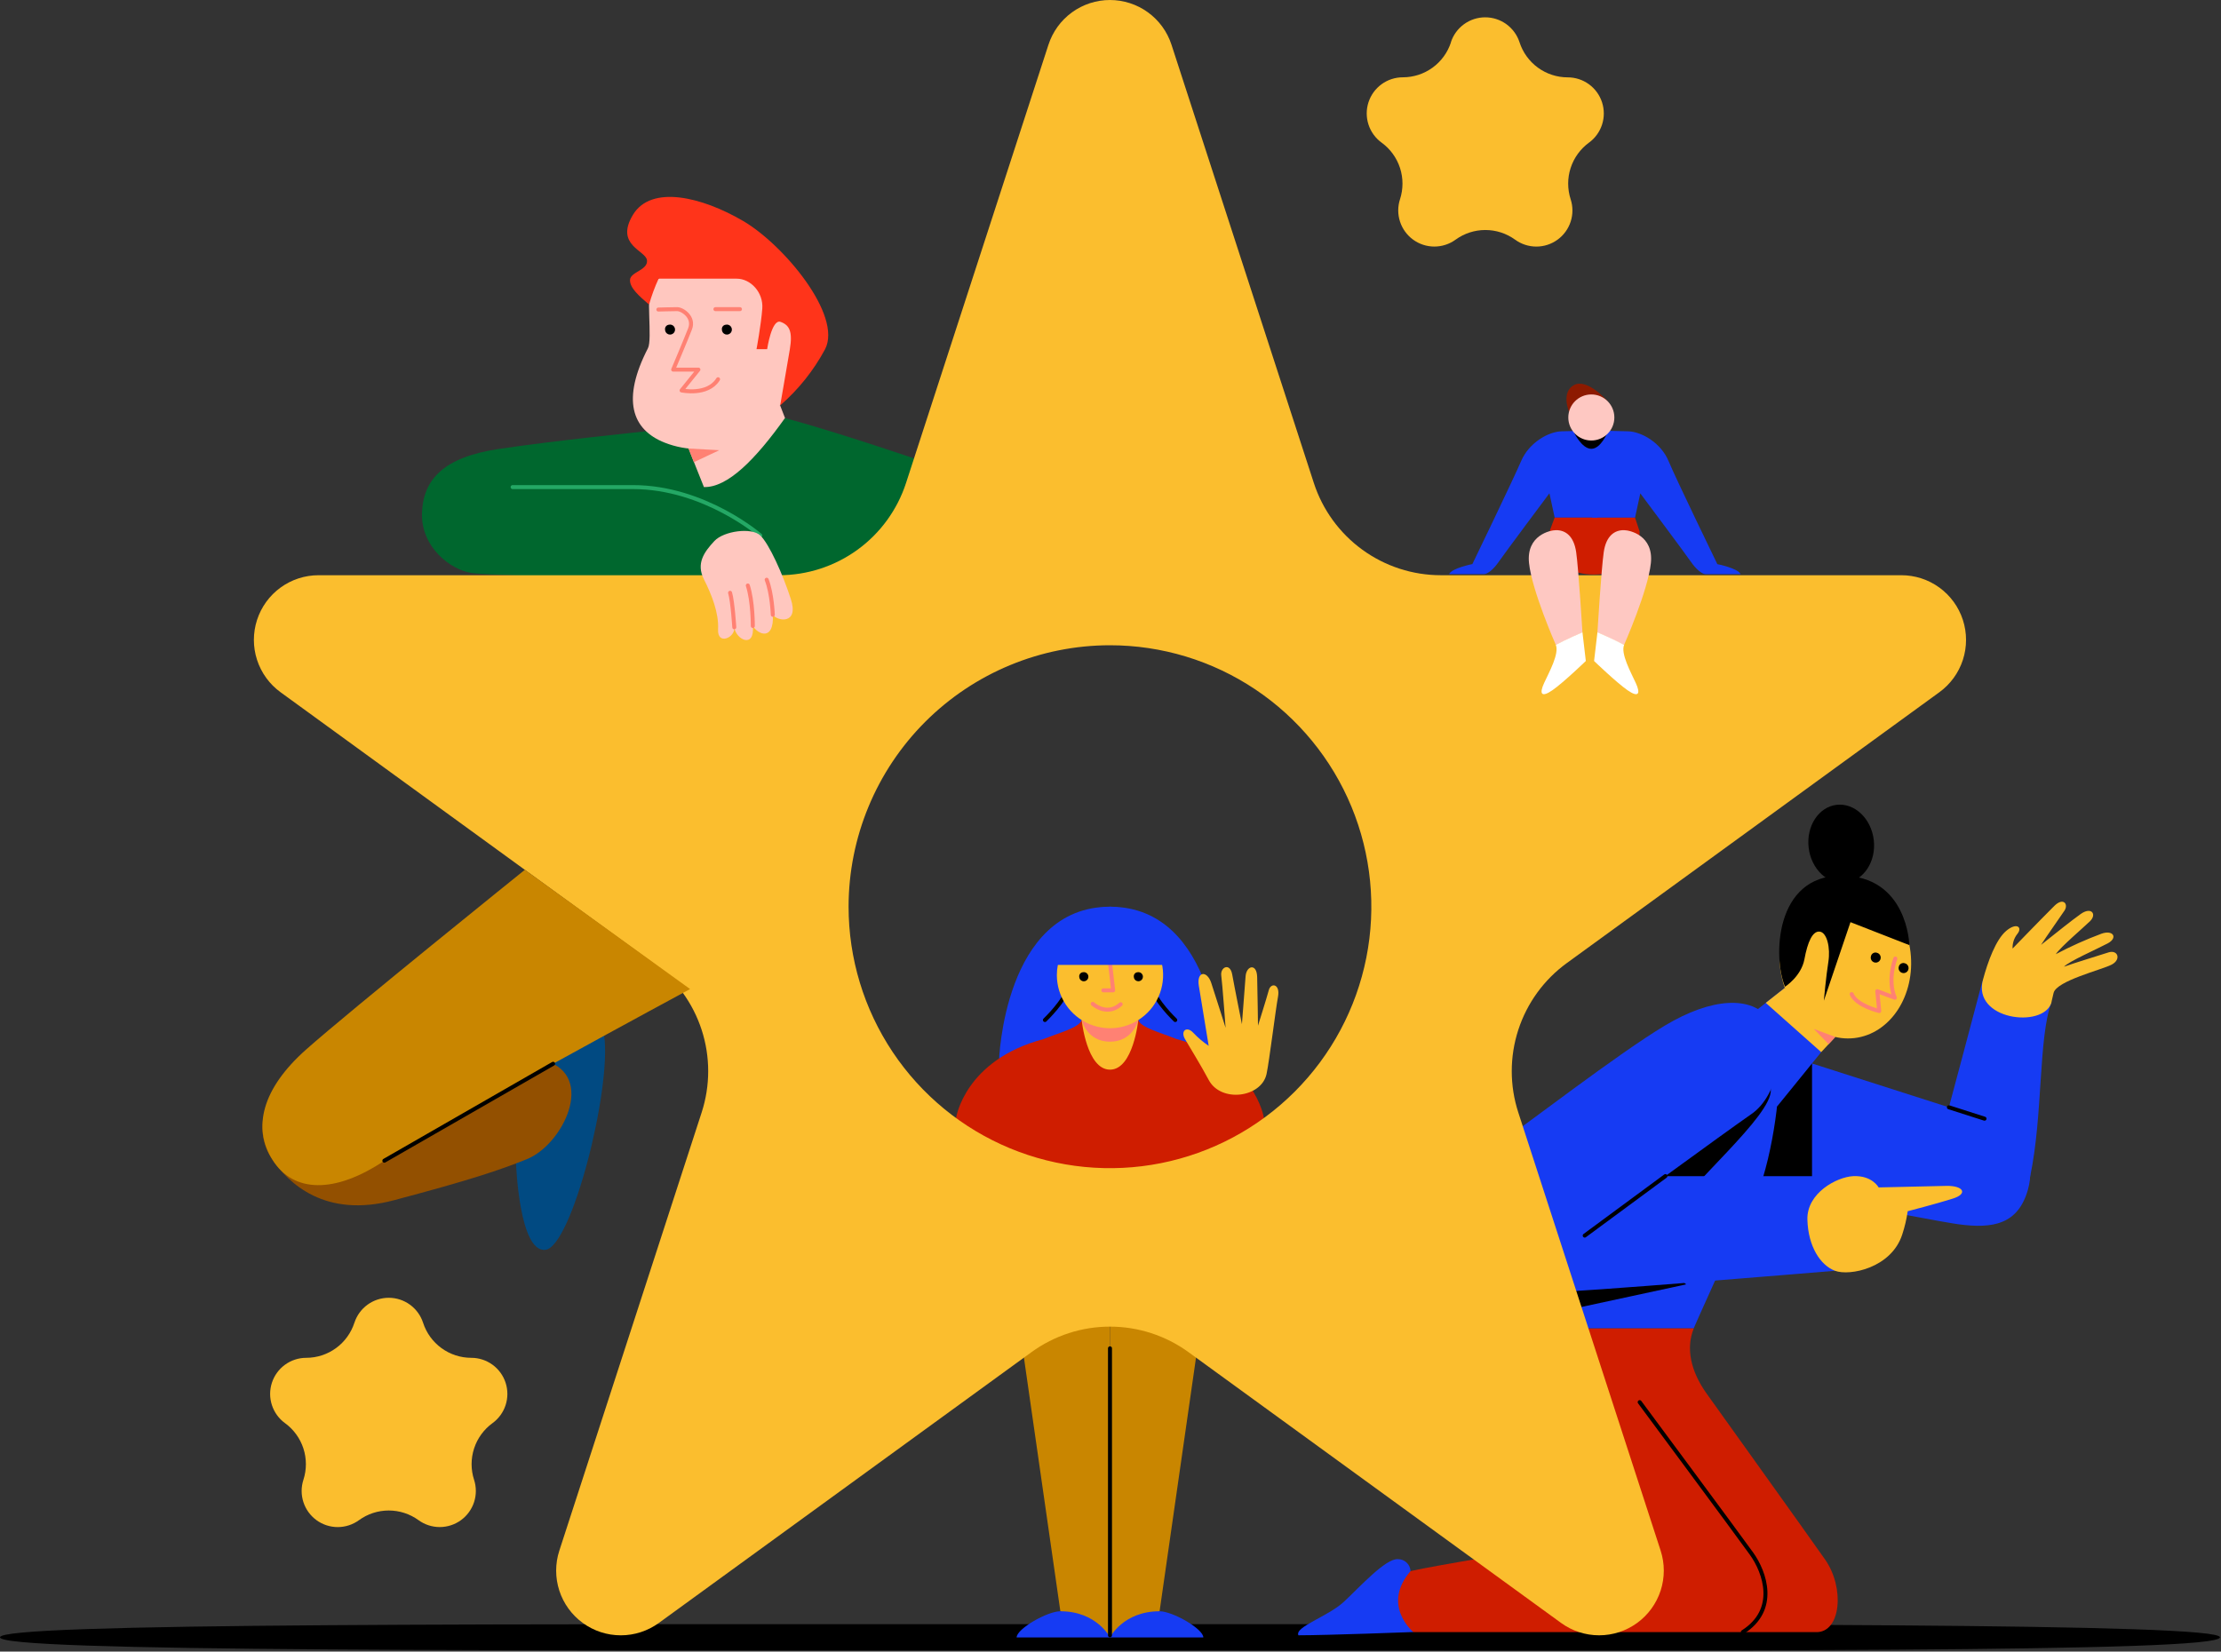 <svg width="929" height="691" viewBox="0 0 929 691" fill="none" xmlns="http://www.w3.org/2000/svg">
<rect x="0" y="0" width="929" height="691" fill="#333333" stroke="none"/>
<g clip-path="url(#clip0_398:20373)">
<path d="M437.439 426.768C437.439 426.768 446.094 418.475 446.87 413.349" stroke="black" stroke-width="1.67" stroke-linecap="round" stroke-linejoin="round"/>
<path fill-rule="evenodd" clip-rule="evenodd" d="M464.547 379.359C508.733 379.611 510.724 443.795 510.724 443.795L459.78 442.253L417.867 443.795C417.867 443.795 419.858 379.359 464.306 379.359H464.547Z" fill="#163BF3"/>
<path d="M491.581 426.768C491.581 426.768 482.915 418.475 482.15 413.349" stroke="black" stroke-width="1.67" stroke-linecap="round" stroke-linejoin="round"/>
<path d="M437.074 426.768C437.074 426.768 445.74 418.475 446.505 413.349" stroke="black" stroke-width="1.67" stroke-linecap="round" stroke-linejoin="round"/>
<path fill-rule="evenodd" clip-rule="evenodd" d="M476.126 426.768C477.174 429.914 485.189 431.947 492.136 434.726C525.08 443.47 528.653 467.698 528.653 467.698C518.332 515.36 464.286 500.095 464.286 500.095V498.805C444.314 501.709 407.358 502.139 399.908 467.73C399.908 467.73 403.481 443.501 436.424 434.757C443.371 431.979 451.387 429.966 452.445 426.8L476.126 426.768Z" fill="#CF1D00"/>
<path fill-rule="evenodd" clip-rule="evenodd" d="M452.445 426.768C452.445 426.768 454.541 447.527 464.286 447.527C474.03 447.527 476.126 426.768 476.126 426.768H452.445Z" fill="#FBBE2E"/>
<path fill-rule="evenodd" clip-rule="evenodd" d="M452.445 426.768C452.445 426.768 454.541 435.827 464.286 435.827C474.03 435.827 476.126 426.768 476.126 426.768H452.445Z" fill="#FF8173"/>
<path fill-rule="evenodd" clip-rule="evenodd" d="M464.285 385.723C468.68 385.723 472.977 387.027 476.632 389.47C480.286 391.914 483.135 395.387 484.817 399.45C486.499 403.513 486.939 407.984 486.082 412.298C485.224 416.612 483.107 420.574 479.999 423.684C476.891 426.794 472.931 428.911 468.62 429.769C464.309 430.627 459.841 430.187 455.78 428.504C451.719 426.821 448.248 423.971 445.806 420.314C443.364 416.657 442.061 412.358 442.061 407.96C442.063 402.063 444.406 396.409 448.573 392.239C452.74 388.069 458.391 385.726 464.285 385.723Z" fill="#FBBE2E"/>
<path d="M464.243 402.403L465.616 414.345H461.498" stroke="#FF8173" stroke-width="1.67" stroke-linecap="round" stroke-linejoin="round"/>
<path d="M457.066 419.996C457.066 419.996 462.955 425.395 468.76 420.153" stroke="#FF8173" stroke-width="1.67" stroke-linecap="round" stroke-linejoin="round"/>
<path fill-rule="evenodd" clip-rule="evenodd" d="M452.864 406.785C453.252 406.687 453.66 406.712 454.033 406.858C454.405 407.003 454.723 407.261 454.941 407.596C455.16 407.931 455.268 408.326 455.252 408.725C455.235 409.125 455.094 409.509 454.848 409.825C454.602 410.14 454.264 410.371 453.881 410.485C453.498 410.598 453.088 410.589 452.71 410.459C452.333 410.328 452.005 410.083 451.773 409.757C451.541 409.431 451.417 409.041 451.418 408.641C451.37 408.204 451.495 407.766 451.765 407.42C452.035 407.073 452.429 406.846 452.864 406.785Z" fill="black"/>
<path fill-rule="evenodd" clip-rule="evenodd" d="M475.707 406.785C476.092 406.692 476.497 406.72 476.865 406.868C477.233 407.015 477.546 407.273 477.761 407.607C477.975 407.941 478.081 408.333 478.062 408.729C478.043 409.125 477.902 409.506 477.657 409.818C477.412 410.13 477.076 410.358 476.696 410.47C476.315 410.582 475.91 410.573 475.535 410.443C475.16 410.314 474.835 410.071 474.605 409.748C474.374 409.425 474.25 409.038 474.25 408.641C474.203 408.203 474.328 407.763 474.6 407.416C474.873 407.07 475.27 406.843 475.707 406.785Z" fill="black"/>
<path fill-rule="evenodd" clip-rule="evenodd" d="M439.316 403.714H489.611C489.611 403.714 480.37 379.359 464.296 379.359C448.223 379.359 439.316 403.714 439.316 403.714Z" fill="#163BF3"/>
<path fill-rule="evenodd" clip-rule="evenodd" d="M270.262 180.453C270.262 180.453 231.158 184.427 208.441 187.866C185.725 191.304 177.007 200.447 176.514 214.611C176.022 228.775 188.292 238.441 197.471 239.773C206.649 241.104 294.498 242.394 294.498 242.394H387.69L387.166 193.412C387.166 193.412 350.231 180.757 328.405 174.918C301.77 179.793 270.262 180.453 270.262 180.453Z" fill="#00672E"/>
<path fill-rule="evenodd" clip-rule="evenodd" d="M317.969 107.704C335.782 116.878 341.325 141.704 330.312 163.092C319.3 184.479 296.72 192.563 278.068 185.213C264.101 179.699 260.015 167.065 271.027 145.678C272.976 141.893 269.979 122.612 272.641 119.593C284.848 105.523 303.3 100.145 317.969 107.704Z" fill="#FFC7BF"/>
<path fill-rule="evenodd" clip-rule="evenodd" d="M505.6 451.867C502.384 445.797 497.574 438.06 495.636 434.694C493.697 431.329 496.369 429.096 499.156 432.136C501.095 434.172 503.245 435.996 505.569 437.577C505.569 437.577 502.509 418.821 501.462 412.531C500.414 406.24 504.909 405.926 506.648 411.262C508.555 417.081 512.642 430.018 512.642 430.018C512.642 430.018 511.301 411.671 510.829 408.159C510.358 404.647 514.507 402.581 515.418 407.75C516.33 412.919 519.473 428.509 519.473 428.509C519.473 428.509 520.678 412.982 521.003 408.484C521.328 403.986 525.687 402.854 525.844 408.788C526.001 414.722 526.19 429.117 526.19 429.117C526.19 429.117 529.847 417.521 530.716 414.261C531.586 411 535.568 411.619 534.562 417.039C533.556 422.459 530.884 444.214 529.773 449.351C527.605 459.28 510.703 461.45 505.6 451.867Z" fill="#FBBE2E"/>
<path fill-rule="evenodd" clip-rule="evenodd" d="M288.012 187.667L294.435 203.781C304.305 204.043 315.904 192.363 328.352 174.886L326.32 169.644L288.012 187.667Z" fill="#FFC7BF"/>
<path fill-rule="evenodd" clip-rule="evenodd" d="M288.012 187.656L300.868 188.358L290.223 193.38L288.012 187.656Z" fill="#FF8173"/>
<path fill-rule="evenodd" clip-rule="evenodd" d="M271.488 127.435C267.297 123.807 263.399 120.463 263.524 117.108C263.65 113.753 271.037 113.093 270.629 108.93C270.22 104.768 257.08 102.64 264.729 89.902C272.378 77.163 293.67 82.395 310.833 92.449C327.996 102.504 352.368 132.006 345.128 146.076C340.345 155.003 333.974 162.982 326.33 169.623C326.33 169.623 329.18 153.32 330.385 146.076C331.59 138.831 330.26 136.011 326.508 134.669C322.757 133.327 320.882 146.076 320.882 146.076H316.439C316.439 146.076 318.314 136.011 318.849 129.175C319.383 122.34 313.966 116.594 308.172 116.594H275.48C273.871 120.099 272.536 123.723 271.488 127.435Z" fill="#FF341A"/>
<path d="M214.414 203.791H264.709C294.75 203.791 318.011 224.036 318.011 224.036" stroke="#24A865" stroke-width="1.67" stroke-linecap="round" stroke-linejoin="round"/>
<path d="M275.385 129.511C275.385 129.511 281.074 129.343 283.254 129.343C285.433 129.343 290.526 132.687 288.65 137.552C286.774 142.417 281.577 154.641 281.577 154.641H292.129L285.098 163.354C285.098 163.354 296.006 165.702 300.354 158.667" stroke="#FF8173" stroke-width="1.67" stroke-linecap="round" stroke-linejoin="round"/>
<path d="M299.244 129.343H309.513" stroke="#FF8173" stroke-width="1.67" stroke-linecap="round" stroke-linejoin="round"/>
<path fill-rule="evenodd" clip-rule="evenodd" d="M279.692 135.875C280.116 135.753 280.568 135.769 280.982 135.919C281.397 136.069 281.753 136.347 282.001 136.711C282.249 137.076 282.376 137.51 282.363 137.951C282.351 138.391 282.199 138.817 281.931 139.167C281.663 139.517 281.291 139.773 280.869 139.9C280.446 140.026 279.995 140.016 279.579 139.871C279.162 139.726 278.802 139.453 278.55 139.091C278.298 138.729 278.166 138.297 278.173 137.856C278.122 137.394 278.251 136.929 278.534 136.56C278.818 136.19 279.233 135.945 279.692 135.875Z" fill="black"/>
<path fill-rule="evenodd" clip-rule="evenodd" d="M303.477 135.875C303.901 135.756 304.352 135.774 304.766 135.926C305.179 136.078 305.534 136.356 305.78 136.722C306.027 137.087 306.151 137.521 306.137 137.961C306.123 138.402 305.97 138.827 305.701 139.176C305.432 139.524 305.06 139.779 304.637 139.904C304.215 140.029 303.764 140.018 303.348 139.872C302.933 139.726 302.574 139.453 302.322 139.091C302.071 138.729 301.94 138.297 301.947 137.856C301.894 137.391 302.024 136.924 302.309 136.554C302.595 136.184 303.014 135.94 303.477 135.875Z" fill="black"/>
<path fill-rule="evenodd" clip-rule="evenodd" d="M464.285 679.531C720.527 679.531 928.769 679.017 928.56 685.035C928.34 691.525 720.527 690.529 464.285 690.529C208.043 690.529 0 691.2 0 685.035C0 678.871 208.043 679.531 464.285 679.531Z" fill="black"/>
<path fill-rule="evenodd" clip-rule="evenodd" d="M464.286 548.437V685.046L443.528 674.132L427.57 563C427.57 563 453.587 536.129 464.286 548.437Z" fill="#C98600"/>
<path fill-rule="evenodd" clip-rule="evenodd" d="M464.285 548.437V685.046L485.032 674.132L500.99 563C500.99 563 474.973 536.129 464.285 548.437Z" fill="#C98600"/>
<path fill-rule="evenodd" clip-rule="evenodd" d="M443.527 674.132C438.089 674.132 425.232 681.471 425.232 685.077H464.284C464.284 685.077 458.783 674.132 443.527 674.132Z" fill="#163BF3"/>
<path fill-rule="evenodd" clip-rule="evenodd" d="M485.032 674.132C490.47 674.132 503.327 681.471 503.327 685.077H464.285C464.285 685.077 469.776 674.132 485.032 674.132Z" fill="#163BF3"/>
<path fill-rule="evenodd" clip-rule="evenodd" d="M714.104 492.064L744.029 440.492L822.384 465.581C822.384 465.581 855.285 473.339 848.202 497.882C844.084 512.13 833.837 514.217 819.084 512.204C806.122 510.432 714.104 492.064 714.104 492.064Z" fill="#163BF3"/>
<path fill-rule="evenodd" clip-rule="evenodd" d="M757.935 444.948L744.03 440.492L714.115 492.064C714.115 492.064 734.799 496.195 757.935 500.724V444.948Z" fill="black"/>
<path fill-rule="evenodd" clip-rule="evenodd" d="M743.945 449.634C744.595 460.506 740.089 491.948 731.979 506.134C723.869 520.319 708.435 555.786 708.435 555.786H631.326C631.326 555.786 664.72 441.509 709.566 427.691C739.953 418.318 742.897 432.304 743.945 449.634Z" fill="#163BF3"/>
<path fill-rule="evenodd" clip-rule="evenodd" d="M740.698 455.925C741.358 466.797 706.047 495.911 697.947 510.107C689.847 524.303 705.282 537.366 705.282 537.366L633.926 552.767C633.926 552.767 664.679 441.53 709.525 427.691C739.954 418.318 739.65 438.595 740.698 455.925Z" fill="black"/>
<path fill-rule="evenodd" clip-rule="evenodd" d="M746.544 413.317L732.137 424.682L743.317 462.939L761.769 440.199L746.544 413.317Z" fill="#163BF3"/>
<path fill-rule="evenodd" clip-rule="evenodd" d="M849.198 492.085C854.52 466.849 852.634 434.097 858.02 419.587C844.084 414.271 829.216 410.476 829.216 410.476C829.216 410.476 814.148 467.594 810.292 481.223C806.436 494.853 809.014 510.579 823.589 512.246C838.164 513.913 845.939 507.601 849.198 492.085Z" fill="#163BF3"/>
<path fill-rule="evenodd" clip-rule="evenodd" d="M829.427 409.931C831.47 402.33 834.834 393.072 839.203 389.424C843.572 385.775 846.087 387.977 843.813 390.745C842.437 392.481 841.731 394.654 841.822 396.867C841.822 396.867 853.202 385.073 859.258 379.044C863.03 375.281 865.314 378.258 863.533 380.984C862.066 383.228 855.832 391.982 853.736 395.316C861.176 389.424 865.754 385.702 870.25 382.452C874.745 379.202 877.165 382.452 874.273 385.356C871.591 387.998 862.087 396.008 859.897 399.216C866.063 395.956 872.433 393.099 878.967 390.661C883.944 388.889 885.988 392.359 881.618 394.697C877.249 397.035 865.231 402.277 863.345 404.458C867.714 402.854 878.098 399.751 881.87 398.493C885.81 397.182 887.444 401.428 883.221 403.609C878.999 405.789 860.222 410.35 858.975 415.424C858.367 417.878 858.022 419.618 858.022 419.618C854.49 430.375 824.921 426.705 829.427 409.931Z" fill="#FBBE2E"/>
<path fill-rule="evenodd" clip-rule="evenodd" d="M768.046 368.833C752.988 370.594 742.479 386.656 744.585 404.752C746.691 422.847 760.617 436.068 775.663 434.317C790.71 432.566 801.23 416.494 799.134 398.398C797.038 380.303 783.082 367.082 768.046 368.833Z" fill="#FBBE2E"/>
<path fill-rule="evenodd" clip-rule="evenodd" d="M768.235 336.73C760.711 337.59 755.472 345.621 756.52 354.627C757.568 363.633 764.515 370.227 772.017 369.357C779.52 368.487 784.811 360.456 783.763 351.461C782.715 342.465 775.737 335.86 768.235 336.73Z" fill="black"/>
<path fill-rule="evenodd" clip-rule="evenodd" d="M746.638 412.845C746.638 412.845 753.427 408.505 754.758 401.313C756.089 394.121 758.153 389.413 761.171 389.78C764.189 390.147 765.708 396.574 764.765 402.435C763.822 408.295 762.879 418.685 762.879 418.685L774.017 385.817L798.651 395.431C798.651 395.431 797.97 366.359 770.14 366.359C742.31 366.359 741.535 400.757 746.638 412.845Z" fill="black"/>
<path fill-rule="evenodd" clip-rule="evenodd" d="M767.667 433.856L761.768 440.198L738.58 419.587L746.543 413.317L767.667 433.856Z" fill="#FBBE2E"/>
<path fill-rule="evenodd" clip-rule="evenodd" d="M767.668 433.856L758.678 430.48L764.87 436.865L767.668 433.856Z" fill="#FF8173"/>
<path d="M792.774 401.051C792.774 401.051 789.317 409.962 792.565 417.448L785.23 414.701L786.047 423.015C786.047 423.015 776.46 420.74 774.521 415.917" stroke="#FF8173" stroke-width="1.67" stroke-linecap="round" stroke-linejoin="round"/>
<path fill-rule="evenodd" clip-rule="evenodd" d="M784.988 398.597C785.408 398.682 785.792 398.893 786.089 399.202C786.385 399.511 786.58 399.904 786.646 400.327C786.713 400.751 786.648 401.184 786.461 401.57C786.274 401.955 785.973 402.274 785.599 402.483C785.225 402.692 784.797 402.782 784.37 402.74C783.944 402.698 783.541 402.526 783.215 402.248C782.89 401.97 782.657 401.598 782.549 401.184C782.44 400.769 782.462 400.331 782.61 399.929C782.751 399.438 783.08 399.024 783.525 398.774C783.971 398.525 784.496 398.461 784.988 398.597Z" fill="black"/>
<path fill-rule="evenodd" clip-rule="evenodd" d="M796.631 402.98C797.051 403.062 797.437 403.272 797.735 403.58C798.033 403.889 798.229 404.281 798.297 404.705C798.365 405.128 798.302 405.563 798.116 405.949C797.929 406.336 797.629 406.656 797.255 406.866C796.881 407.076 796.452 407.166 796.025 407.125C795.598 407.083 795.195 406.911 794.868 406.633C794.542 406.354 794.309 405.983 794.201 405.567C794.092 405.152 794.114 404.714 794.263 404.311C794.407 403.825 794.734 403.413 795.177 403.165C795.619 402.916 796.14 402.85 796.631 402.98Z" fill="black"/>
<path fill-rule="evenodd" clip-rule="evenodd" d="M696.291 429.148C676.509 441.027 640.757 468.82 615.484 486.811C598.593 498.847 603.298 519.081 611.031 527.395C619.413 536.443 632.93 539.662 653.698 523.831C674.465 508 721.323 473.947 732.692 466.032C744.061 458.116 747.529 436.34 740.111 426.443C732.692 416.546 716.074 417.27 696.291 429.148Z" fill="#163BF3"/>
<path fill-rule="evenodd" clip-rule="evenodd" d="M775.138 492.085H624.159C624.159 492.085 594.349 497.149 608.222 523.632C615.923 538.309 631.117 540.857 644.728 540.857C658.339 540.857 767.542 531.673 767.542 531.673L775.138 492.085Z" fill="#163BF3"/>
<path fill-rule="evenodd" clip-rule="evenodd" d="M590.002 657.294C589.93 655.953 589.346 654.692 588.371 653.769C587.396 652.846 586.105 652.333 584.763 652.335C579.65 651.884 568.773 663.972 562.13 670.158C555.487 676.344 541.436 680.642 543.092 684.186C555.183 684.186 591.165 682.823 591.165 682.823L590.002 657.294Z" fill="#163BF3"/>
<path d="M696.606 492.064L662.855 516.953" stroke="black" stroke-width="1.67" stroke-linecap="round" stroke-linejoin="round"/>
<path fill-rule="evenodd" clip-rule="evenodd" d="M775.14 492.085C768.319 492.431 755.672 499.13 755.996 510.317C756.321 521.503 761.414 529.356 767.522 531.673C773.631 533.99 791.14 530.572 795.677 516.471C796.722 513.305 797.483 510.053 797.951 506.752C797.951 506.752 809.76 503.712 816.727 501.51C823.318 499.487 821.317 495.995 814.024 496.163L785.796 496.803C785.796 496.803 783.093 491.707 775.14 492.085Z" fill="#FBBE2E"/>
<path fill-rule="evenodd" clip-rule="evenodd" d="M708.467 555.786C705.145 564.006 707.105 573.609 713.842 583.045C720.579 592.481 755.031 640.551 763.383 652.461C771.734 664.371 769.963 682.865 759.841 682.865H591.206C591.206 682.865 577.648 671.71 590.001 657.326C599.526 655.092 647.337 647.187 647.337 647.187C647.337 647.187 614.719 601.676 631.327 555.818" fill="#CF1D00"/>
<path fill-rule="evenodd" clip-rule="evenodd" d="M464.285 269.967C485.908 269.969 507.044 276.387 525.022 288.408C542.999 300.43 557.011 317.515 565.284 337.504C573.557 357.493 575.721 379.487 571.501 400.707C567.281 421.926 556.868 441.417 541.578 456.714C526.287 472.012 506.807 482.43 485.599 486.65C464.392 490.87 442.41 488.703 422.434 480.423C402.457 472.143 385.383 458.122 373.37 440.133C361.358 422.144 354.946 400.994 354.946 379.359C354.96 350.349 366.484 322.531 386.986 302.019C407.489 281.507 435.292 269.978 464.285 269.967ZM438.551 18.704C440.317 13.268 443.757 8.531 448.379 5.172C453.001 1.812 458.567 0.003 464.28 0.003C469.992 0.003 475.558 1.812 480.18 5.172C484.802 8.531 488.242 13.268 490.009 18.704L549.545 202.051C553.191 213.273 560.293 223.053 569.834 229.989C579.375 236.925 590.865 240.662 602.659 240.664H795.288C801.003 240.659 806.572 242.466 811.197 245.824C815.822 249.183 819.264 253.921 821.031 259.359C822.797 264.796 822.797 270.654 821.03 276.092C819.263 281.529 815.819 286.267 811.194 289.625L655.353 402.948C645.815 409.887 638.715 419.668 635.072 430.89C631.428 442.112 631.426 454.2 635.068 465.424C650.03 511.48 675.419 589.661 694.615 648.771C696.377 654.206 696.374 660.061 694.608 665.495C692.841 670.93 689.401 675.665 684.78 679.024C680.159 682.383 674.595 684.192 668.883 684.192C663.172 684.193 657.607 682.385 652.985 679.028L497.113 565.715C487.57 558.78 476.079 555.044 464.285 555.044C452.491 555.044 440.999 558.78 431.457 565.715L275.574 679.028C270.954 682.388 265.388 684.199 259.676 684.199C253.963 684.2 248.398 682.391 243.776 679.031C239.155 675.671 235.716 670.934 233.951 665.498C232.187 660.061 232.188 654.206 233.955 648.771C253.151 589.661 278.529 511.48 293.492 465.424C297.135 454.201 297.134 442.112 293.49 430.889C289.846 419.667 282.746 409.886 273.206 402.948L117.355 289.625C112.73 286.268 109.287 281.531 107.52 276.094C105.752 270.658 105.751 264.801 107.516 259.364C109.282 253.926 112.723 249.188 117.346 245.829C121.969 242.469 127.536 240.661 133.25 240.664H325.869C337.663 240.662 349.153 236.925 358.694 229.989C368.235 223.053 375.337 213.273 378.983 202.051C393.977 155.994 419.355 77.814 438.551 18.704Z" fill="#FBBE2E"/>
<path fill-rule="evenodd" clip-rule="evenodd" d="M318.031 224.036C314.374 220.566 302.775 222.138 298.835 226.332C294.445 231.018 291.113 235.768 294.434 242.362C297.756 248.957 300.721 256.547 300.354 263.331C299.988 270.114 307.616 266.832 307.134 262.44C307.815 267.682 315.778 271.498 314.887 261.894C317.077 265.532 323.804 268.279 323.27 257.218C325.187 259.976 334.24 261.339 330.814 250.708C327.388 240.077 321.677 227.506 318.031 224.036Z" fill="#FFC7BF"/>
<path d="M307.135 262.45C307.135 262.45 306.465 251.641 305.375 248.013" stroke="#FF8173" stroke-width="1.67" stroke-linecap="round" stroke-linejoin="round"/>
<path d="M314.889 261.905C314.889 261.905 314.951 251.641 312.793 244.962" stroke="#FF8173" stroke-width="1.67" stroke-linecap="round" stroke-linejoin="round"/>
<path d="M323.249 257.229C323.249 257.229 322.934 248.296 320.682 242.551" stroke="#FF8173" stroke-width="1.67" stroke-linecap="round" stroke-linejoin="round"/>
<path fill-rule="evenodd" clip-rule="evenodd" d="M215.85 486.759C215.85 486.759 217.159 524.219 228.151 522.908C239.142 521.598 255.834 455.81 252.722 433.311C249.61 410.812 234.71 425.322 228.958 429.851C223.205 434.38 216.656 445.042 216.656 445.042L215.85 486.759Z" fill="#014A82"/>
<path fill-rule="evenodd" clip-rule="evenodd" d="M113.562 484.567C120.614 495.219 136.048 509.782 164.769 502.17C196.392 493.783 208.955 489.589 220.366 484.987C235.485 478.917 249.369 450.253 228.203 443.826C203.056 436.183 146.401 442.285 126.88 449.75C108.396 456.805 106.51 473.884 113.562 484.567Z" fill="#935000"/>
<path fill-rule="evenodd" clip-rule="evenodd" d="M219.548 363.905C219.548 363.905 146.368 422.805 127.969 439.171C109.569 455.537 105.483 471.903 114.075 485.417C122.667 498.931 139.83 499.738 161.09 485.417C182.35 471.095 288.651 413.81 288.651 413.81L219.548 363.905Z" fill="#C98600"/>
<path d="M231.357 445.063L160.766 485.616" stroke="black" stroke-width="1.67" stroke-linecap="round" stroke-linejoin="round"/>
<path fill-rule="evenodd" clip-rule="evenodd" d="M148.244 553.417C149.229 550.383 151.149 547.738 153.728 545.863C156.308 543.987 159.415 542.977 162.604 542.977C165.793 542.977 168.899 543.987 171.479 545.863C174.059 547.738 175.979 550.383 176.964 553.417C178.343 557.681 181.037 561.398 184.659 564.035C188.281 566.672 192.645 568.093 197.124 568.095C200.313 568.094 203.421 569.104 206.001 570.979C208.581 572.855 210.502 575.5 211.487 578.534C212.472 581.569 212.472 584.838 211.486 587.873C210.5 590.908 208.579 593.552 205.999 595.427C202.378 598.058 199.682 601.769 198.298 606.027C196.915 610.286 196.915 614.873 198.297 619.132C199.281 622.165 199.28 625.432 198.295 628.465C197.309 631.498 195.39 634.141 192.811 636.016C190.233 637.891 187.128 638.901 183.94 638.902C180.753 638.903 177.647 637.895 175.067 636.022C171.446 633.39 167.085 631.972 162.609 631.972C158.133 631.972 153.772 633.39 150.151 636.022C147.571 637.899 144.464 638.911 141.274 638.912C138.084 638.913 134.976 637.904 132.395 636.028C129.815 634.152 127.894 631.507 126.908 628.472C125.923 625.437 125.924 622.167 126.91 619.132C128.292 614.874 128.293 610.288 126.911 606.03C125.53 601.772 122.837 598.061 119.219 595.427C116.639 593.553 114.719 590.909 113.733 587.875C112.746 584.842 112.745 581.574 113.729 578.539C114.714 575.505 116.632 572.86 119.211 570.984C121.789 569.108 124.895 568.096 128.084 568.095C132.561 568.093 136.923 566.671 140.544 564.034C144.164 561.397 146.856 557.68 148.233 553.417H148.244Z" fill="#FBBE2E"/>
<path fill-rule="evenodd" clip-rule="evenodd" d="M606.871 17.687C607.856 14.652 609.776 12.008 612.356 10.132C614.935 8.257 618.042 7.247 621.231 7.247C624.42 7.247 627.527 8.257 630.106 10.132C632.686 12.008 634.606 14.652 635.591 17.687C636.967 21.951 639.659 25.669 643.279 28.306C646.9 30.943 651.262 32.364 655.741 32.365C658.93 32.364 662.037 33.374 664.618 35.249C667.198 37.125 669.118 39.769 670.104 42.804C671.089 45.839 671.089 49.108 670.103 52.143C669.117 55.178 667.196 57.822 664.616 59.697C661.011 62.336 658.332 66.047 656.96 70.3C655.588 74.553 655.594 79.131 656.977 83.381C657.964 86.415 657.966 89.684 656.982 92.719C655.998 95.754 654.078 98.4 651.499 100.276C648.92 102.153 645.813 103.164 642.624 103.165C639.435 103.166 636.328 102.156 633.747 100.281C630.126 97.649 625.765 96.231 621.289 96.231C616.813 96.231 612.452 97.649 608.83 100.281C606.249 102.153 603.142 103.16 599.954 103.158C596.765 103.156 593.66 102.144 591.081 100.269C588.502 98.394 586.582 95.75 585.596 92.717C584.609 89.683 584.607 86.415 585.59 83.381C586.975 79.123 586.978 74.536 585.596 70.277C584.214 66.019 581.52 62.307 577.899 59.676C575.318 57.801 573.397 55.157 572.412 52.122C571.426 49.087 571.425 45.818 572.411 42.783C573.396 39.748 575.317 37.104 577.897 35.228C580.477 33.353 583.585 32.343 586.774 32.344C591.252 32.343 595.615 30.922 599.235 28.285C602.856 25.648 605.547 21.93 606.923 17.666L606.871 17.687Z" fill="#FBBE2E"/>
<path d="M464.285 564.121V684.196" stroke="black" stroke-width="1.67" stroke-linecap="round" stroke-linejoin="round"/>
<path d="M815.186 463.274L830.085 468.044" stroke="black" stroke-width="1.67" stroke-linecap="round" stroke-linejoin="round"/>
<path d="M685.844 586.641C685.844 586.641 727.148 642.354 732.681 650.102C738.213 657.85 743.735 673.492 728.993 682.834" stroke="black" stroke-width="1.67" stroke-linecap="round" stroke-linejoin="round"/>
<path fill-rule="evenodd" clip-rule="evenodd" d="M650.314 216.414H683.844L685.804 222.317C685.804 222.317 686.6 240.37 666.702 240.37C646.804 240.37 648.334 221.813 648.334 221.813L650.314 216.414Z" fill="#CF1D00"/>
<path fill-rule="evenodd" clip-rule="evenodd" d="M650.784 221.813C648.437 221.813 638.347 223.963 639.562 235.579C640.778 247.196 650.763 269.799 650.763 269.799L661.912 264.557C661.912 264.557 660.267 237.802 659.282 231.008C658.297 224.214 654.776 221.751 650.784 221.813Z" fill="#FEC8C2"/>
<path fill-rule="evenodd" clip-rule="evenodd" d="M679.296 221.813C681.653 221.813 691.733 223.963 690.528 235.579C689.323 247.196 679.327 269.799 679.327 269.799L668.168 264.557C668.168 264.557 669.813 237.802 670.808 231.008C671.804 224.214 675.304 221.751 679.296 221.813Z" fill="#FEC8C2"/>
<path fill-rule="evenodd" clip-rule="evenodd" d="M650.764 269.799C652.273 273.479 647.977 281.206 645.87 285.767C643.764 290.327 644.728 291.994 649.381 288.755C654.033 285.515 663.316 276.551 663.316 276.551L661.912 264.536C661.912 264.536 654.683 267.692 650.764 269.799Z" fill="white"/>
<path fill-rule="evenodd" clip-rule="evenodd" d="M679.337 269.799C677.828 273.479 682.124 281.206 684.22 285.767C686.315 290.327 685.362 291.994 680.72 288.755C676.078 285.515 666.773 276.551 666.773 276.551L668.178 264.536C668.178 264.536 675.407 267.692 679.337 269.799Z" fill="white"/>
<path fill-rule="evenodd" clip-rule="evenodd" d="M668.21 180.17C662.248 180.17 658.779 180.349 653.257 180.453C647.735 180.558 639.562 185.171 636.272 192.877C632.982 200.583 615.861 235.999 615.861 235.999C615.861 235.999 607.154 237.718 606.158 240.192H620.828C622.253 240.192 624.83 238.095 626.968 234.95C629.105 231.805 648.092 206.391 648.092 206.391L650.282 216.509H668.178C668.178 216.509 674.161 180.17 668.21 180.17Z" fill="#163BF3"/>
<path fill-rule="evenodd" clip-rule="evenodd" d="M656.296 172.265C656.296 172.265 652.828 164.067 658.392 161.089C663.956 158.112 672.443 167.851 672.443 167.851L656.296 172.265Z" fill="#8D1A00"/>
<path fill-rule="evenodd" clip-rule="evenodd" d="M665.989 180.17C671.951 180.17 675.367 180.349 680.941 180.453C686.516 180.558 694.699 185.171 697.926 192.909C701.153 200.646 718.327 236.03 718.327 236.03C718.327 236.03 727.034 237.749 728.04 240.224H713.371C711.935 240.224 709.379 238.127 707.231 234.982C705.083 231.836 686.107 206.423 686.107 206.423L683.917 216.54H665.989C665.989 216.54 660.037 180.17 665.989 180.17Z" fill="#163BF3"/>
<path fill-rule="evenodd" clip-rule="evenodd" d="M658.371 180.915C658.371 180.915 661.588 187.771 665.622 187.771C669.656 187.771 672.422 180.831 672.422 180.831L658.371 180.915Z" fill="black"/>
<path d="M665.622 184.301C670.94 184.301 675.251 179.987 675.251 174.666C675.251 169.345 670.94 165.031 665.622 165.031C660.303 165.031 655.992 169.345 655.992 174.666C655.992 179.987 660.303 184.301 665.622 184.301Z" fill="#FEC8C2"/>
</g>
<defs>
<clipPath id="clip0_398:20373">
<rect width="928.56" height="690.581" fill="white"/>
</clipPath>
</defs>
</svg>
